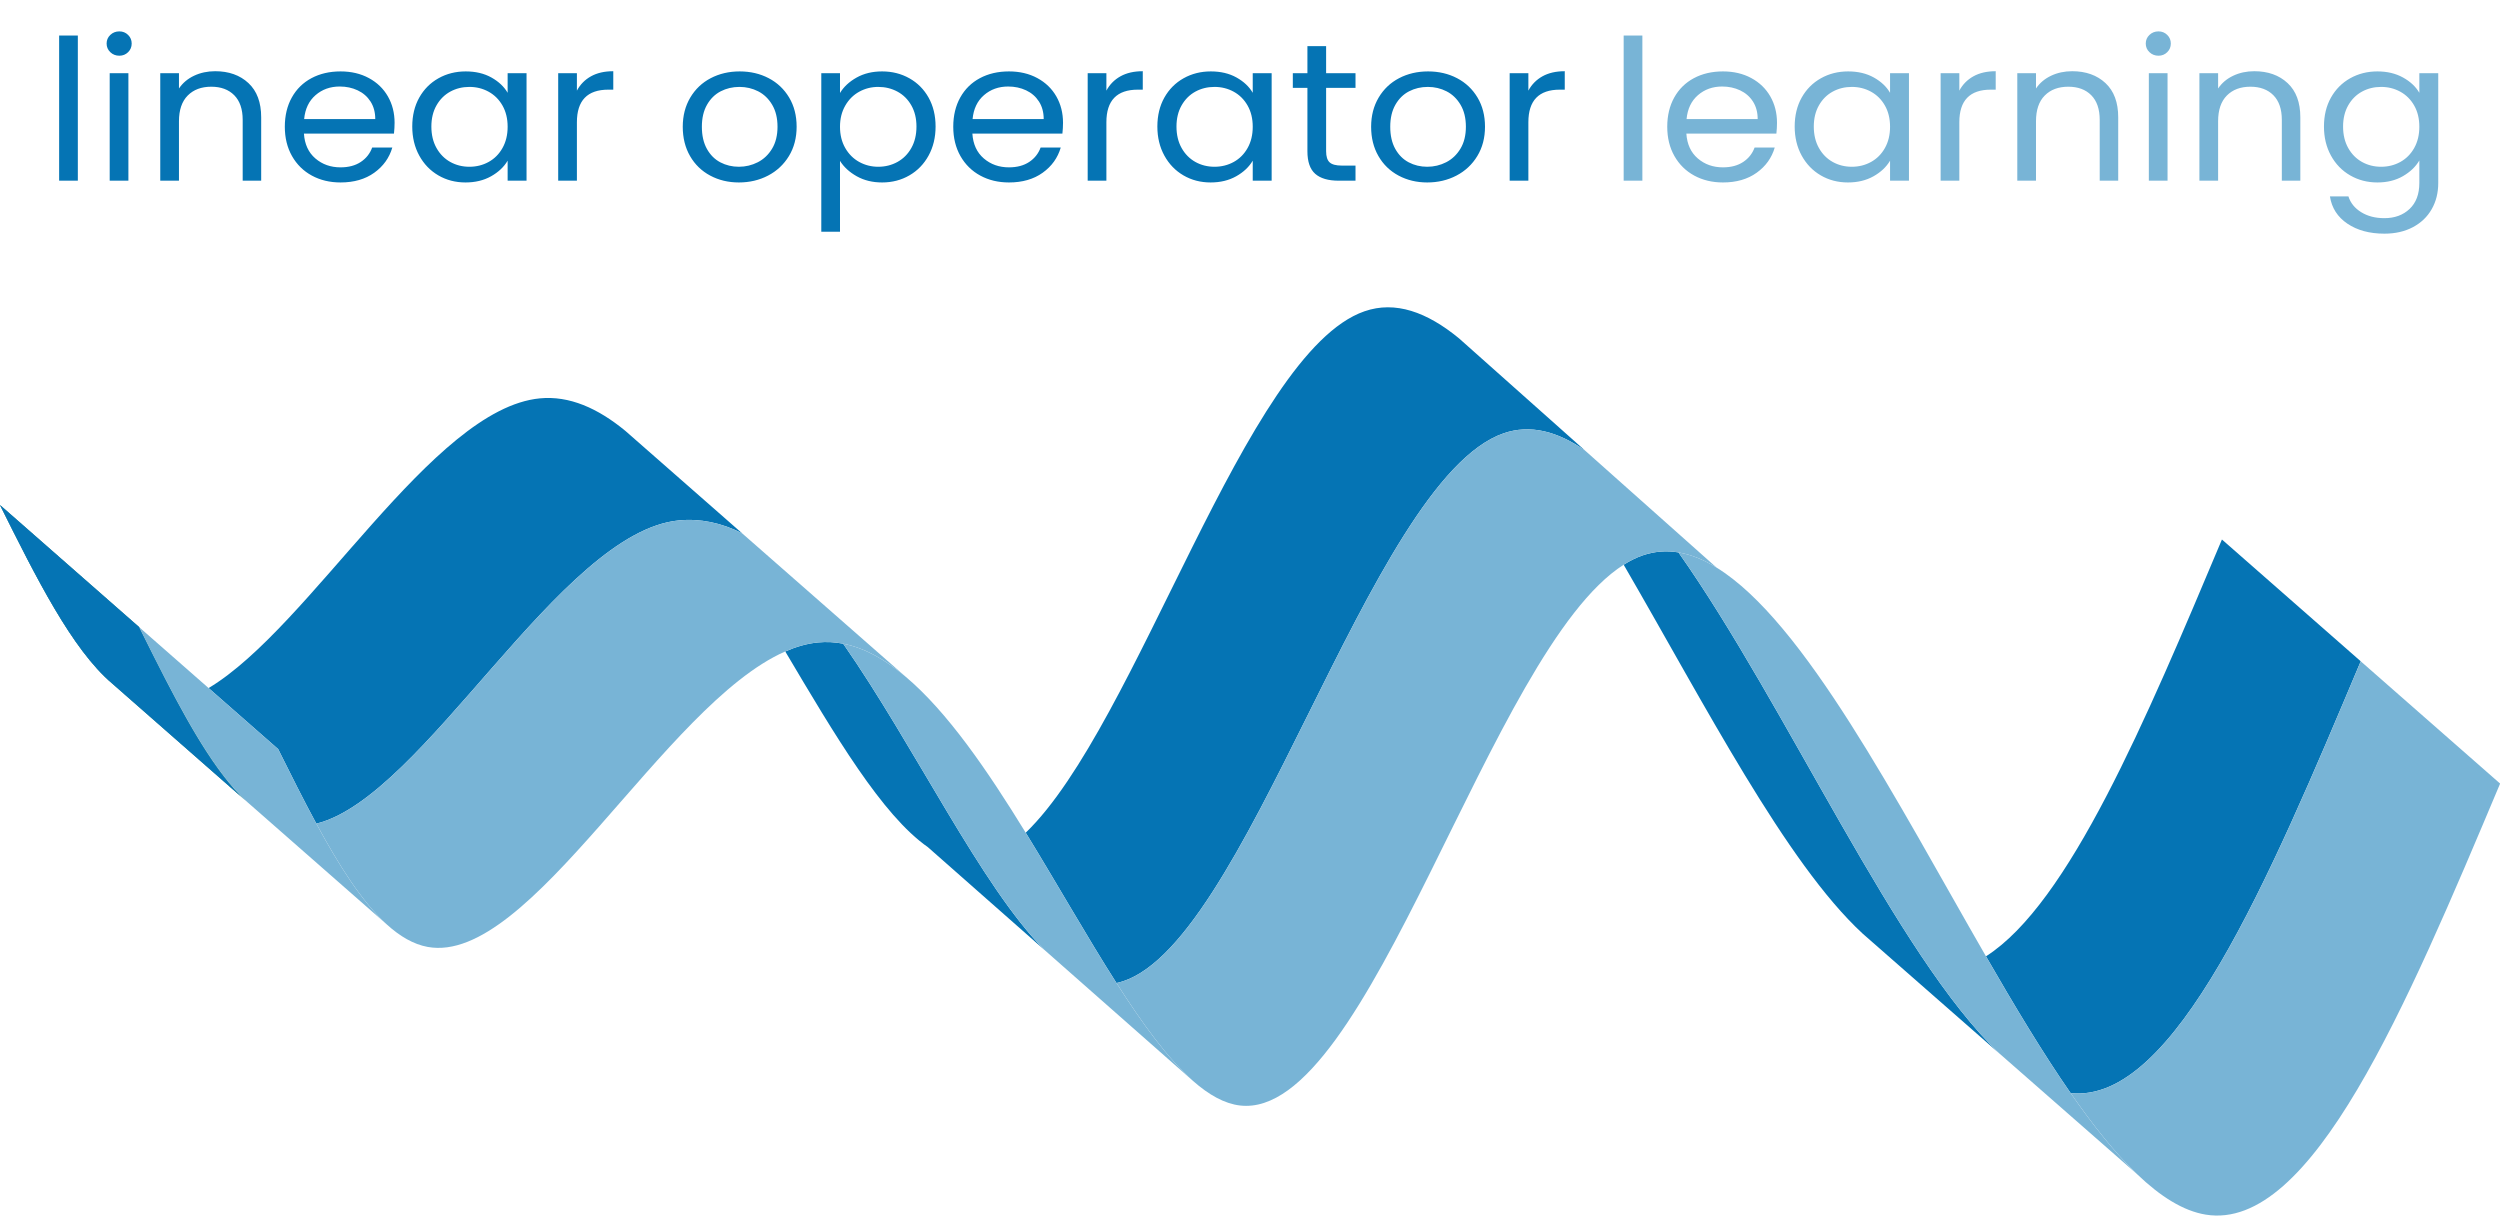 <svg width="3447" height="1676" viewBox="0 0 3447 1676" fill="none" xmlns="http://www.w3.org/2000/svg">
<g clip-path="url(#clip0_1_2)">
<path d="M107.32 48.956V249.138H81.53V48.956H107.32ZM152.098 71.95C148.697 68.704 146.997 64.736 146.997 60.047C146.997 55.358 148.697 51.391 152.098 48.145C155.499 44.898 159.656 43.275 164.568 43.275C169.291 43.275 173.306 44.898 176.613 48.145C179.919 51.391 181.572 55.358 181.572 60.047C181.572 64.736 179.919 68.704 176.613 71.95C173.306 75.196 169.291 76.819 164.568 76.819C159.656 76.819 155.499 75.196 152.098 71.95ZM177.038 100.895V249.138H151.248V100.895H177.038ZM342.547 114.556C354.262 125.467 360.119 141.202 360.119 161.762C360.119 220.013 360.119 249.138 360.119 249.138H334.612V165.278C334.612 150.49 330.739 139.173 322.992 131.328C315.246 123.483 304.665 119.561 291.251 119.561C277.647 119.561 266.831 123.619 258.801 131.734C250.771 139.85 246.756 151.662 246.756 167.172C246.756 221.816 246.756 249.138 246.756 249.138H220.966V100.895H246.756V121.996C251.857 114.421 258.801 108.56 267.586 104.412C276.372 100.264 286.055 98.19 296.635 98.19C315.529 98.19 330.833 103.646 342.547 114.556ZM543.199 184.214H419.067C420.012 198.822 425.255 210.229 434.796 218.435C444.338 226.64 455.91 230.743 469.514 230.743C480.661 230.743 489.966 228.264 497.429 223.304C504.892 218.345 510.135 211.717 513.158 203.421C531.674 203.421 540.932 203.421 540.932 203.421C536.775 217.668 528.462 229.255 515.992 238.182C503.522 247.11 488.029 251.573 469.514 251.573C454.776 251.573 441.598 248.417 429.978 242.105C418.359 235.793 409.242 226.821 402.63 215.189C396.017 203.556 392.71 190.076 392.71 174.746C392.71 159.417 395.922 145.981 402.346 134.439C408.77 122.897 417.792 114.015 429.411 107.793C441.031 101.572 454.399 98.461 469.514 98.461C484.251 98.461 497.287 101.526 508.624 107.658C519.96 113.79 528.698 122.221 534.839 132.952C540.979 143.682 544.049 155.81 544.049 169.336C544.049 174.025 543.766 178.984 543.199 184.214ZM510.891 139.985C506.545 133.222 500.641 128.082 493.178 124.565C485.715 121.049 477.449 119.29 468.38 119.29C455.343 119.29 444.243 123.258 435.08 131.193C425.916 139.128 420.673 150.129 419.351 164.196C484.723 164.196 517.409 164.196 517.409 164.196C517.409 154.818 515.236 146.748 510.891 139.985ZM578.058 134.575C584.482 123.123 593.315 114.241 604.557 107.929C615.799 101.617 628.316 98.461 642.108 98.461C655.712 98.461 667.52 101.256 677.534 106.847C687.548 112.437 695.011 119.471 699.923 127.947C699.923 109.913 699.923 100.895 699.923 100.895H725.997V249.138H699.923V221.546C694.822 230.202 687.217 237.371 677.109 243.052C667.001 248.733 655.239 251.573 641.825 251.573C628.032 251.573 615.562 248.327 604.415 241.834C593.268 235.342 584.482 226.235 578.058 214.512C571.634 202.79 568.422 189.444 568.422 174.476C568.422 159.327 571.634 146.027 578.058 134.575ZM692.838 145.531C688.115 137.235 681.738 130.878 673.708 126.459C665.678 122.041 656.845 119.831 647.209 119.831C637.574 119.831 628.788 121.996 620.853 126.324C612.917 130.652 606.588 136.964 601.865 145.26C597.141 153.556 594.779 163.294 594.779 174.476C594.779 185.838 597.141 195.711 601.865 204.097C606.588 212.483 612.917 218.886 620.853 223.304C628.788 227.723 637.574 229.932 647.209 229.932C656.845 229.932 665.678 227.723 673.708 223.304C681.738 218.886 688.115 212.483 692.838 204.097C697.561 195.711 699.923 185.928 699.923 174.746C699.923 163.565 697.561 153.826 692.838 145.531ZM814.845 105.224C823.252 100.535 833.502 98.19 845.594 98.19C845.594 115.143 845.594 123.619 845.594 123.619H838.792C809.885 123.619 795.431 138.587 795.431 168.524C795.431 222.267 795.431 249.138 795.431 249.138H769.641V100.895H795.431V124.971C799.966 116.495 806.437 109.913 814.845 105.224ZM979.22 242.105C967.412 235.793 958.154 226.821 951.447 215.189C944.739 203.556 941.386 190.076 941.386 174.746C941.386 159.597 944.834 146.207 951.73 134.575C958.626 122.942 968.026 114.015 979.929 107.793C991.832 101.572 1005.15 98.461 1019.89 98.461C1034.63 98.461 1047.95 101.572 1059.85 107.793C1071.75 114.015 1081.15 122.897 1088.05 134.439C1094.94 145.981 1098.39 159.417 1098.39 174.746C1098.39 190.076 1094.85 203.556 1087.77 215.189C1080.68 226.821 1071.09 235.793 1059 242.105C1046.91 248.417 1033.49 251.573 1018.76 251.573C1004.21 251.573 991.029 248.417 979.22 242.105ZM1044.83 223.71C1052.95 219.562 1059.52 213.34 1064.53 205.044C1069.53 196.748 1072.04 186.649 1072.04 174.746C1072.04 162.844 1069.58 152.744 1064.67 144.448C1059.76 136.153 1053.33 129.976 1045.4 125.918C1037.46 121.86 1028.86 119.831 1019.61 119.831C1010.16 119.831 1001.52 121.86 993.674 125.918C985.833 129.976 979.551 136.153 974.828 144.448C970.104 152.744 967.742 162.844 967.742 174.746C967.742 186.829 970.057 197.019 974.686 205.315C979.315 213.611 985.503 219.787 993.249 223.845C1001 227.903 1009.5 229.932 1018.76 229.932C1028.01 229.932 1036.7 227.858 1044.83 223.71ZM1181.01 106.982C1191.11 101.301 1202.88 98.461 1216.29 98.461C1230.08 98.461 1242.6 101.617 1253.84 107.929C1265.08 114.241 1273.92 123.123 1280.34 134.575C1286.76 146.027 1289.98 159.327 1289.98 174.476C1289.98 189.444 1286.76 202.79 1280.34 214.512C1273.92 226.235 1265.08 235.342 1253.84 241.834C1242.6 248.327 1230.08 251.573 1216.29 251.573C1203.06 251.573 1191.4 248.733 1181.29 243.052C1171.18 237.371 1163.48 230.292 1158.19 221.816C1158.19 286.921 1158.19 319.473 1158.19 319.473H1132.4V100.895H1158.19V128.217C1163.29 119.741 1170.9 112.663 1181.01 106.982ZM1256.53 145.26C1251.81 136.964 1245.43 130.652 1237.4 126.324C1229.37 121.996 1220.54 119.831 1210.91 119.831C1201.46 119.831 1192.72 122.041 1184.69 126.459C1176.66 130.878 1170.24 137.28 1165.42 145.666C1160.6 154.052 1158.19 163.745 1158.19 174.746C1158.19 185.928 1160.6 195.711 1165.42 204.097C1170.24 212.483 1176.66 218.886 1184.69 223.304C1192.72 227.723 1201.46 229.932 1210.91 229.932C1220.54 229.932 1229.37 227.723 1237.4 223.304C1245.43 218.886 1251.81 212.483 1256.53 204.097C1261.26 195.711 1263.62 185.838 1263.62 174.476C1263.62 163.294 1261.26 153.556 1256.53 145.26ZM1464.84 184.214H1340.71C1341.65 198.822 1346.89 210.229 1356.43 218.435C1365.98 226.64 1377.55 230.743 1391.15 230.743C1402.3 230.743 1411.6 228.264 1419.07 223.304C1426.53 218.345 1431.77 211.717 1434.8 203.421C1453.31 203.421 1462.57 203.421 1462.57 203.421C1458.41 217.668 1450.1 229.255 1437.63 238.182C1425.16 247.11 1409.67 251.573 1391.15 251.573C1376.41 251.573 1363.24 248.417 1351.62 242.105C1340 235.793 1330.88 226.821 1324.27 215.189C1317.66 203.556 1314.35 190.076 1314.35 174.746C1314.35 159.417 1317.56 145.981 1323.98 134.439C1330.41 122.897 1339.43 114.015 1351.05 107.793C1362.67 101.572 1376.04 98.461 1391.15 98.461C1405.89 98.461 1418.93 101.526 1430.26 107.658C1441.6 113.79 1450.34 122.221 1456.48 132.952C1462.62 143.682 1465.69 155.81 1465.69 169.336C1465.69 174.025 1465.4 178.984 1464.84 184.214ZM1432.53 139.985C1428.18 133.222 1422.28 128.082 1414.82 124.565C1407.35 121.049 1399.09 119.29 1390.02 119.29C1376.98 119.29 1365.88 123.258 1356.72 131.193C1347.55 139.128 1342.31 150.129 1340.99 164.196C1406.36 164.196 1439.05 164.196 1439.05 164.196C1439.05 154.818 1436.87 146.748 1432.53 139.985ZM1544.9 105.224C1553.31 100.535 1563.56 98.19 1575.65 98.19C1575.65 115.143 1575.65 123.619 1575.65 123.619H1568.85C1539.94 123.619 1525.49 138.587 1525.49 168.524C1525.49 222.267 1525.49 249.138 1525.49 249.138H1499.7V100.895H1525.49V124.971C1530.02 116.495 1536.49 109.913 1544.9 105.224ZM1605.41 134.575C1611.83 123.123 1620.66 114.241 1631.91 107.929C1643.15 101.617 1655.66 98.461 1669.46 98.461C1683.06 98.461 1694.87 101.256 1704.88 106.847C1714.9 112.437 1722.36 119.471 1727.27 127.947C1727.27 109.913 1727.27 100.895 1727.27 100.895H1753.35V249.138H1727.27V221.546C1722.17 230.202 1714.57 237.371 1704.46 243.052C1694.35 248.733 1682.59 251.573 1669.17 251.573C1655.38 251.573 1642.91 248.327 1631.76 241.834C1620.62 235.342 1611.83 226.235 1605.41 214.512C1598.98 202.79 1595.77 189.444 1595.77 174.476C1595.77 159.327 1598.98 146.027 1605.41 134.575ZM1720.19 145.531C1715.46 137.235 1709.09 130.878 1701.06 126.459C1693.03 122.041 1684.19 119.831 1674.56 119.831C1664.92 119.831 1656.14 121.996 1648.2 126.324C1640.27 130.652 1633.94 136.964 1629.21 145.26C1624.49 153.556 1622.13 163.294 1622.13 174.476C1622.13 185.838 1624.49 195.711 1629.21 204.097C1633.94 212.483 1640.27 218.886 1648.2 223.304C1656.14 227.723 1664.92 229.932 1674.56 229.932C1684.19 229.932 1693.03 227.723 1701.06 223.304C1709.09 218.886 1715.46 212.483 1720.19 204.097C1724.91 195.711 1727.27 185.928 1727.27 174.746C1727.27 163.565 1724.91 153.826 1720.19 145.531ZM1828.45 121.184V208.561C1828.45 215.775 1830.05 220.869 1833.27 223.845C1836.48 226.821 1842.05 228.309 1849.99 228.309C1862.65 228.309 1868.98 228.309 1868.98 228.309V249.138H1845.74C1831.38 249.138 1820.61 245.982 1813.43 239.67C1806.25 233.358 1802.66 222.989 1802.66 208.561C1802.66 150.31 1802.66 121.184 1802.66 121.184H1782.54V100.895H1802.66V63.564H1828.45V100.895H1868.98V121.184H1828.45ZM1928.35 242.105C1916.54 235.793 1907.28 226.821 1900.58 215.189C1893.87 203.556 1890.51 190.076 1890.51 174.746C1890.51 159.597 1893.96 146.207 1900.86 134.575C1907.76 122.942 1917.15 114.015 1929.06 107.793C1940.96 101.572 1954.28 98.461 1969.02 98.461C1983.76 98.461 1997.08 101.572 2008.98 107.793C2020.88 114.015 2030.28 122.897 2037.18 134.439C2044.07 145.981 2047.52 159.417 2047.52 174.746C2047.52 190.076 2043.98 203.556 2036.89 215.189C2029.81 226.821 2020.22 235.793 2008.13 242.105C1996.04 248.417 1982.62 251.573 1967.88 251.573C1953.34 251.573 1940.16 248.417 1928.35 242.105ZM1993.96 223.71C2002.08 219.562 2008.65 213.34 2013.65 205.044C2018.66 196.748 2021.17 186.649 2021.17 174.746C2021.17 162.844 2018.71 152.744 2013.8 144.448C2008.88 136.153 2002.46 129.976 1994.52 125.918C1986.59 121.86 1977.99 119.831 1968.73 119.831C1959.29 119.831 1950.64 121.86 1942.8 125.918C1934.96 129.976 1928.68 136.153 1923.96 144.448C1919.23 152.744 1916.87 162.844 1916.87 174.746C1916.87 186.829 1919.19 197.019 1923.81 205.315C1928.44 213.611 1934.63 219.787 1942.38 223.845C1950.12 227.903 1958.63 229.932 1967.88 229.932C1977.14 229.932 1985.83 227.858 1993.96 223.71ZM2126.73 105.224C2135.14 100.535 2145.39 98.19 2157.48 98.19C2157.48 115.143 2157.48 123.619 2157.48 123.619H2150.68C2121.77 123.619 2107.32 138.587 2107.32 168.524C2107.32 222.267 2107.32 249.138 2107.32 249.138H2081.53V100.895H2107.32V124.971C2111.86 116.495 2118.33 109.913 2126.73 105.224Z" fill="#0574B4"/>
<path d="M2264.5 48.956V249.138H2238.71V48.956H2264.5ZM2449.28 184.214H2325.15C2326.1 198.822 2331.34 210.229 2340.88 218.435C2350.42 226.64 2361.99 230.743 2375.6 230.743C2386.75 230.743 2396.05 228.264 2403.51 223.304C2410.98 218.345 2416.22 211.717 2419.24 203.421C2437.76 203.421 2447.02 203.421 2447.02 203.421C2442.86 217.668 2434.55 229.255 2422.08 238.182C2409.61 247.11 2394.11 251.573 2375.6 251.573C2360.86 251.573 2347.68 248.417 2336.06 242.105C2324.44 235.793 2315.33 226.821 2308.71 215.189C2302.1 203.556 2298.8 190.076 2298.8 174.746C2298.8 159.417 2302.01 145.981 2308.43 134.439C2314.86 122.897 2323.88 114.015 2335.5 107.793C2347.12 101.572 2360.48 98.461 2375.6 98.461C2390.34 98.461 2403.37 101.526 2414.71 107.658C2426.04 113.79 2434.78 122.221 2440.92 132.952C2447.06 143.682 2450.13 155.81 2450.13 169.336C2450.13 174.025 2449.85 178.984 2449.28 184.214ZM2416.98 139.985C2412.63 133.222 2406.73 128.082 2399.26 124.565C2391.8 121.049 2383.53 119.29 2374.46 119.29C2361.43 119.29 2350.33 123.258 2341.16 131.193C2332 139.128 2326.76 150.129 2325.44 164.196C2390.81 164.196 2423.49 164.196 2423.49 164.196C2423.49 154.818 2421.32 146.748 2416.98 139.985ZM2484.14 134.575C2490.57 123.123 2499.4 114.241 2510.64 107.929C2521.88 101.617 2534.4 98.461 2548.19 98.461C2561.8 98.461 2573.61 101.256 2583.62 106.847C2593.63 112.437 2601.1 119.471 2606.01 127.947C2606.01 109.913 2606.01 100.895 2606.01 100.895H2632.08V249.138H2606.01V221.546C2600.91 230.202 2593.3 237.371 2583.19 243.052C2573.09 248.733 2561.32 251.573 2547.91 251.573C2534.12 251.573 2521.65 248.327 2510.5 241.834C2499.35 235.342 2490.57 226.235 2484.14 214.512C2477.72 202.79 2474.51 189.444 2474.51 174.476C2474.51 159.327 2477.72 146.027 2484.14 134.575ZM2598.92 145.531C2594.2 137.235 2587.82 130.878 2579.79 126.459C2571.76 122.041 2562.93 119.831 2553.29 119.831C2543.66 119.831 2534.87 121.996 2526.94 126.324C2519 130.652 2512.67 136.964 2507.95 145.26C2503.23 153.556 2500.86 163.294 2500.86 174.476C2500.86 185.838 2503.23 195.711 2507.95 204.097C2512.67 212.483 2519 218.886 2526.94 223.304C2534.87 227.723 2543.66 229.932 2553.29 229.932C2562.93 229.932 2571.76 227.723 2579.79 223.304C2587.82 218.886 2594.2 212.483 2598.92 204.097C2603.65 195.711 2606.01 185.928 2606.01 174.746C2606.01 163.565 2603.65 153.826 2598.92 145.531ZM2720.93 105.224C2729.34 100.535 2739.59 98.19 2751.68 98.19C2751.68 115.143 2751.68 123.619 2751.68 123.619H2744.88C2715.97 123.619 2701.52 138.587 2701.52 168.524C2701.52 222.267 2701.52 249.138 2701.52 249.138H2675.73V100.895H2701.52V124.971C2706.05 116.495 2712.52 109.913 2720.93 105.224ZM2903.02 114.556C2914.73 125.467 2920.59 141.202 2920.59 161.762C2920.59 220.013 2920.59 249.138 2920.59 249.138H2895.08V165.278C2895.08 150.49 2891.21 139.173 2883.46 131.328C2875.72 123.483 2865.14 119.561 2851.72 119.561C2838.12 119.561 2827.3 123.619 2819.27 131.734C2811.24 139.85 2807.23 151.662 2807.23 167.172C2807.23 221.816 2807.23 249.138 2807.23 249.138H2781.44V100.895H2807.23V121.996C2812.33 114.421 2819.27 108.56 2828.06 104.412C2836.84 100.264 2846.53 98.19 2857.11 98.19C2876 98.19 2891.3 103.646 2903.02 114.556ZM2963.67 71.95C2960.27 68.704 2958.57 64.736 2958.57 60.047C2958.57 55.358 2960.27 51.391 2963.67 48.145C2967.07 44.898 2971.22 43.275 2976.14 43.275C2980.86 43.275 2984.88 44.898 2988.18 48.145C2991.49 51.391 2993.14 55.358 2993.14 60.047C2993.14 64.736 2991.49 68.704 2988.18 71.95C2984.88 75.196 2980.86 76.819 2976.14 76.819C2971.22 76.819 2967.07 75.196 2963.67 71.95ZM2988.61 100.895V249.138H2962.82V100.895H2988.61ZM3154.12 114.556C3165.83 125.467 3171.69 141.202 3171.69 161.762C3171.69 220.013 3171.69 249.138 3171.69 249.138H3146.18V165.278C3146.18 150.49 3142.31 139.173 3134.56 131.328C3126.82 123.483 3116.23 119.561 3102.82 119.561C3089.22 119.561 3078.4 123.619 3070.37 131.734C3062.34 139.85 3058.33 151.662 3058.33 167.172C3058.33 221.816 3058.33 249.138 3058.33 249.138H3032.54V100.895H3058.33V121.996C3063.43 114.421 3070.37 108.56 3079.16 104.412C3087.94 100.264 3097.62 98.19 3108.2 98.19C3127.1 98.19 3142.4 103.646 3154.12 114.556ZM3313.25 106.847C3323.36 112.437 3330.87 119.471 3335.78 127.947C3335.78 109.913 3335.78 100.895 3335.78 100.895H3361.85V252.385C3361.85 265.91 3358.83 277.949 3352.78 288.499C3346.74 299.049 3338.09 307.3 3326.85 313.251C3315.61 319.202 3302.53 322.178 3287.6 322.178C3267.2 322.178 3250.19 317.579 3236.59 308.382C3222.98 299.184 3214.95 286.65 3212.5 270.78C3229.5 270.78 3238.01 270.78 3238.01 270.78C3240.84 279.797 3246.7 287.056 3255.58 292.556C3264.46 298.057 3275.13 300.807 3287.6 300.807C3301.77 300.807 3313.34 296.569 3322.32 288.093C3331.29 279.617 3335.78 267.714 3335.78 252.385C3335.78 231.645 3335.78 221.275 3335.78 221.275C3330.68 229.932 3323.12 237.146 3313.11 242.917C3303.09 248.688 3291.38 251.573 3277.97 251.573C3264.17 251.573 3251.66 248.327 3240.41 241.834C3229.17 235.342 3220.34 226.235 3213.92 214.512C3207.49 202.79 3204.28 189.444 3204.28 174.476C3204.28 159.327 3207.49 146.027 3213.92 134.575C3220.34 123.123 3229.17 114.241 3240.41 107.929C3251.66 101.617 3264.17 98.461 3277.97 98.461C3291.38 98.461 3303.14 101.256 3313.25 106.847ZM3328.7 145.531C3323.97 137.235 3317.6 130.878 3309.57 126.459C3301.54 122.041 3292.7 119.831 3283.07 119.831C3273.43 119.831 3264.65 121.996 3256.71 126.324C3248.77 130.652 3242.45 136.964 3237.72 145.26C3233 153.556 3230.64 163.294 3230.64 174.476C3230.64 185.838 3233 195.711 3237.72 204.097C3242.45 212.483 3248.77 218.886 3256.71 223.304C3264.65 227.723 3273.43 229.932 3283.07 229.932C3292.7 229.932 3301.54 227.723 3309.57 223.304C3317.6 218.886 3323.97 212.483 3328.7 204.097C3333.42 195.711 3335.78 185.928 3335.78 174.746C3335.78 163.565 3333.42 153.826 3328.7 145.531Z" fill="#78B4D6"/>
<path d="M2757.03 1452.78C2615.26 1319.02 2462.89 972 2314.26 761.669C2297.66 758.923 2281.18 760.096 2264.87 765.763C2256.11 768.802 2247.39 773.149 2238.71 778.656C2350.53 971.284 2462.38 1189.54 2568.23 1287.27L2581.59 1298.99L2757.03 1452.78Z" fill="#0574B4"/>
<path d="M2738.25 1318.58C2777.51 1386.72 2816.53 1451.75 2855.01 1507.19C2997.86 1522.27 3127.23 1215.38 3254.98 911.789L3063.61 743.869C2957.97 994.884 2852.34 1245.9 2738.25 1318.58Z" fill="#0574B4"/>
<path d="M1539.42 1355.42C1717.15 1317.75 1886.07 662.429 2073.1 597.482C2109.74 584.762 2147.18 594.682 2185.17 620.949L2032.21 484.789L2011.73 466.563C1967.45 430.163 1923.85 414.456 1881.33 429.216C1716.83 486.336 1568.51 999.644 1414.26 1148.14C1457.27 1218.15 1498.89 1291.91 1539.42 1355.42Z" fill="#0574B4"/>
<path d="M341.643 1106.45C288.125 1057.9 239.951 961.265 191.775 864.629L0 696.349C49.583 795.816 99.165 895.269 154.571 942.31L341.643 1106.45Z" fill="#569DAA"/>
<path d="M341.641 1106.45C288.125 1057.9 239.951 961.264 191.775 864.629L0 696.349C49.583 795.816 99.165 895.269 154.571 942.31L341.641 1106.45Z" fill="#569DAA"/>
<path d="M331.103 1097.21C289.239 1053.88 250.424 981.417 212.287 905.602C212.285 905.602 212.284 905.602 212.283 905.589C205.436 892.029 198.605 878.323 191.775 864.629L0 696.349C49.583 795.816 99.165 895.269 154.571 942.31L331.103 1097.21Z" fill="#0574B4"/>
<path d="M436.18 1135.67C585.049 1098.8 771.732 733.469 936.059 717.536C965.105 714.723 994.712 720.682 1023.35 735.416L878.093 607.989L862.296 594.136C824.209 562.762 784.931 545.323 744.285 549.269C595.495 563.682 428.377 864.562 287.597 948.705L383.549 1032.9C401.008 1067.92 418.467 1102.94 436.18 1135.67Z" fill="#0574B4"/>
<path d="M1440.09 1309.78C1352.87 1222.26 1261.61 1029.58 1162.58 887.536C1151.11 885.309 1139.53 884.682 1127.83 885.816C1112.96 887.256 1097.9 891.563 1082.7 898.229C1151.17 1013.77 1216.26 1124.09 1279.41 1168.11L1440.09 1309.78Z" fill="#0574B4"/>
<path d="M1709.73 1524.26C1888.29 1545.14 2053.83 896.069 2238.71 778.656C2247.39 773.149 2256.11 768.803 2264.87 765.763C2281.18 760.096 2297.66 758.923 2314.26 761.669C2331.59 764.549 2349.09 771.709 2366.69 782.523L2243.39 672.776L2185.17 620.949C2147.18 594.683 2109.74 584.763 2073.1 597.483C1886.07 662.429 1717.15 1317.75 1539.42 1355.42C1575.38 1411.76 1610.5 1460.03 1644.99 1490.44C1666.81 1509.67 1688.35 1521.76 1709.73 1524.26Z" fill="#78B4D6"/>
<path d="M2776.27 1469.63L2946.54 1618.88C2916.46 1590.04 2885.9 1551.71 2855.01 1507.19C2816.53 1451.75 2777.51 1386.72 2738.25 1318.58C2614.18 1103.25 2487.54 856.763 2366.69 782.523C2349.09 771.709 2331.59 764.549 2314.26 761.669C2462.89 972 2615.26 1319.02 2757.03 1452.78L2776.27 1469.63Z" fill="#78B4D6"/>
<path d="M3254.98 911.789C3127.23 1215.38 2997.86 1522.27 2855.01 1507.19C2885.9 1551.71 2916.46 1590.04 2946.54 1618.88C2978.75 1649.78 3010.43 1669.76 3041.41 1674.75C3187.17 1698.23 3317.15 1389.32 3447.15 1080.41L3254.98 911.789Z" fill="#78B4D6"/>
<path d="M589.691 1305.62C731.065 1331.5 915.287 971.654 1082.7 898.229C1097.9 891.563 1112.96 887.256 1127.83 885.816C1139.53 884.682 1151.11 885.309 1162.58 887.536C1191.81 893.216 1220.33 909.229 1248.21 932.647L1023.35 735.416C994.712 720.682 965.105 714.723 936.059 717.536C771.732 733.469 585.049 1098.8 436.18 1135.67C467.311 1193.2 499.228 1243.67 533.309 1274.63C551.423 1291.08 570.147 1302.04 589.691 1305.62Z" fill="#78B4D6"/>
<path d="M1539.42 1355.42C1498.89 1291.91 1457.27 1218.15 1414.26 1148.14C1361.25 1061.85 1306.1 981.28 1248.21 932.646C1220.33 909.229 1191.81 893.216 1162.58 887.536C1261.61 1029.58 1352.87 1222.26 1440.09 1309.78L1465.99 1332.62L1644.99 1490.44C1610.5 1460.03 1575.38 1411.76 1539.42 1355.42Z" fill="#78B4D6"/>
<path d="M436.18 1135.67C418.467 1102.94 401.008 1067.92 383.549 1032.9L287.597 948.705L191.775 864.629C198.608 878.336 205.441 892.042 212.289 905.616C253.723 987.709 295.715 1064.79 341.64 1106.45L533.309 1274.63C499.228 1243.67 467.311 1193.2 436.18 1135.67Z" fill="#78B4D6"/>
</g>
<defs>
<clipPath id="clip0_1_2">
<rect width="3447" height="1676" fill="white"/>
</clipPath>
</defs>
</svg>
